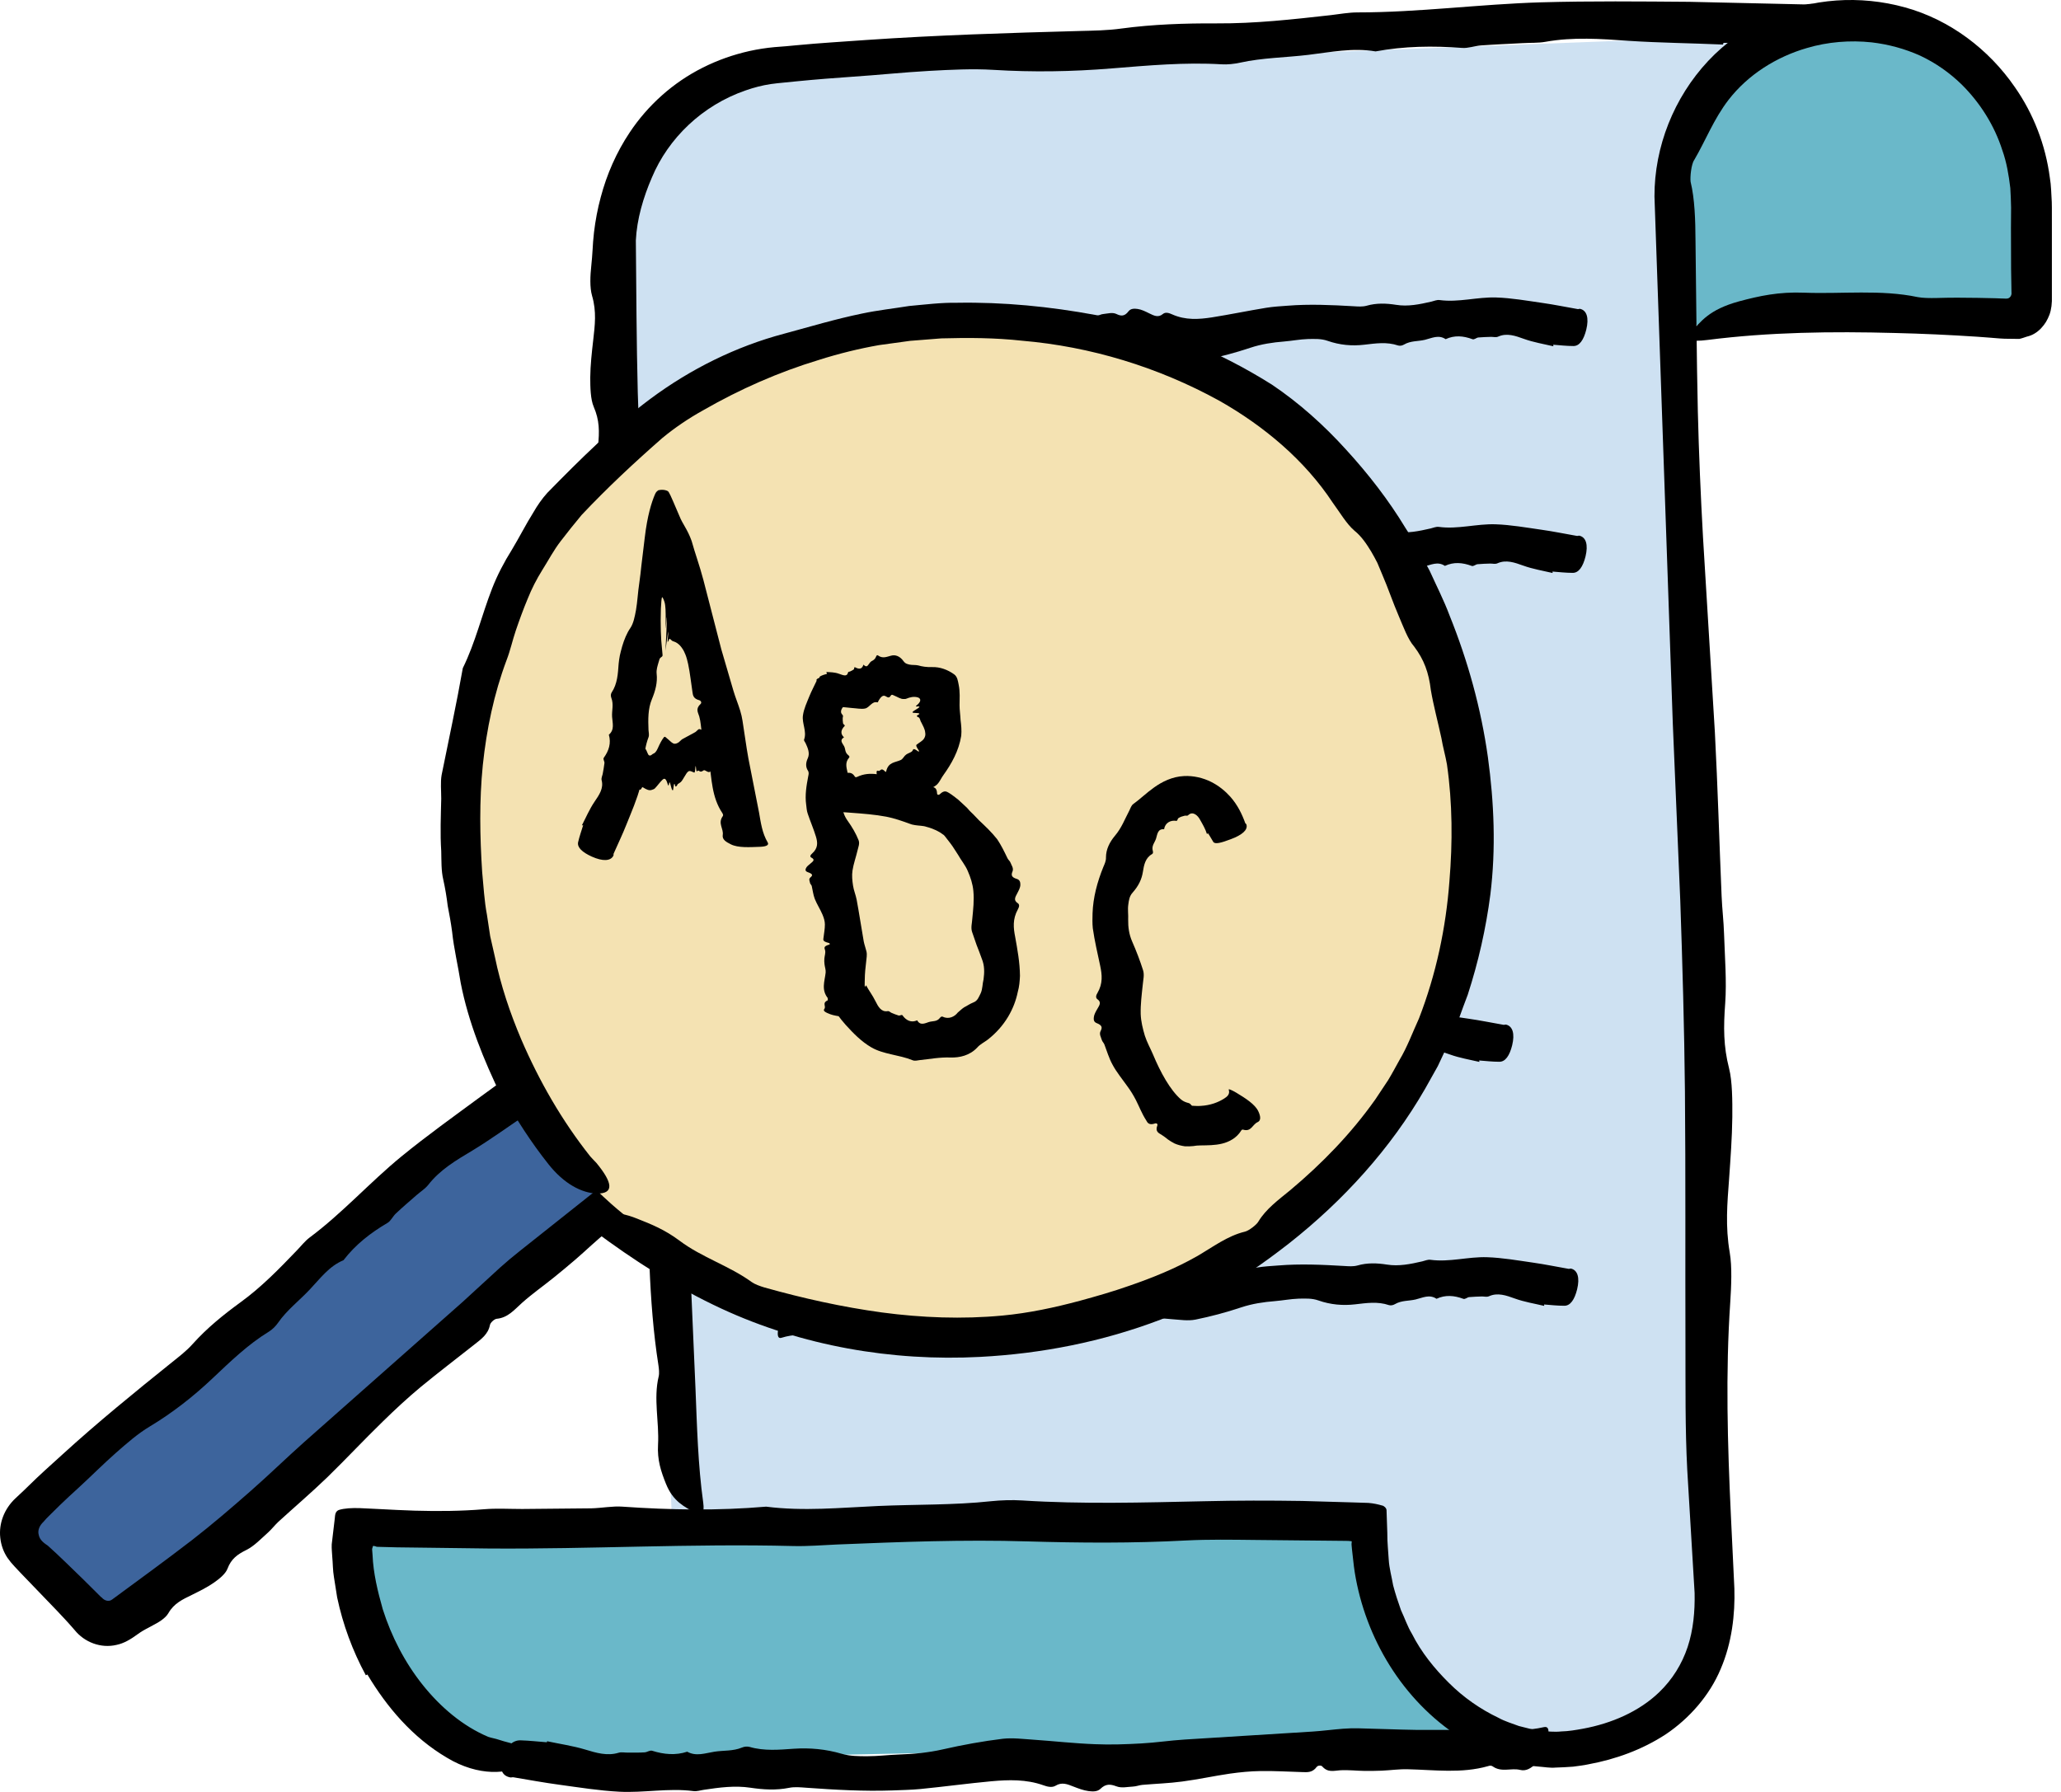 <svg width="92" height="80" viewBox="0 0 92 80" fill="none" xmlns="http://www.w3.org/2000/svg">
<path d="M78.176 1.31L75.069 1.713L34.924 3.263C30.751 3.263 27.362 6.647 27.362 10.82L29.99 67.674L61.432 67.535C60.959 78.538 69.835 77.674 69.835 77.674L67.011 77.893C67.08 77.887 69.968 77.668 70.037 77.662C72.856 77.391 76.395 75.95 76.493 71.207C76.083 52.475 75.271 15.004 75.271 15.004C74.879 13.811 74.141 11.045 74.896 7.638C75.628 4.382 77.334 2.243 78.176 1.31ZM75.248 13.736L75.253 13.84L75.248 13.736Z" fill="#CEE1F2"/>
<path d="M69.339 15.459C68.901 15.355 68.463 15.286 68.031 15.131C67.645 14.992 67.264 14.854 66.878 15.027C66.78 15.073 66.671 15.039 66.561 15.039C66.371 15.044 66.181 15.05 65.985 15.067C65.898 15.079 65.806 15.177 65.725 15.142C65.322 14.992 64.924 14.958 64.532 15.142C64.215 14.929 63.916 15.096 63.604 15.171C63.293 15.246 62.976 15.206 62.67 15.384C62.59 15.431 62.498 15.448 62.411 15.425C61.904 15.252 61.402 15.332 60.895 15.39C60.353 15.454 59.806 15.407 59.264 15.217C58.976 15.114 58.67 15.131 58.377 15.136C58.025 15.148 57.673 15.217 57.322 15.246C56.815 15.286 56.307 15.361 55.806 15.528C55.132 15.753 54.457 15.932 53.777 16.07C53.431 16.139 53.074 16.076 52.722 16.053C52.019 16.001 51.316 15.909 50.613 15.88C50.082 15.857 49.558 15.892 49.033 15.938C48.544 15.978 48.054 16.082 47.564 16.134C46.105 16.284 44.653 16.41 43.195 16.56C42.843 16.595 42.497 16.664 42.146 16.704C41.973 16.727 41.794 16.733 41.621 16.727C40.97 16.716 40.319 16.687 39.667 16.693C38.733 16.698 37.806 16.733 36.872 16.739C36.342 16.739 35.817 16.716 35.293 16.883C35.148 16.929 35.097 16.802 35.143 16.526C35.229 16.041 35.293 15.54 35.535 15.252C35.702 15.056 35.857 14.9 36.071 14.969C36.382 15.067 36.699 14.831 37.01 15.114C37.056 15.154 37.114 15.136 37.166 15.119C38.065 14.768 38.987 14.923 39.898 14.941C40.197 14.946 40.492 14.889 40.791 14.866C40.987 14.854 41.177 14.843 41.373 14.848C41.656 14.848 41.938 14.889 42.215 14.86C42.428 14.837 42.63 14.739 42.826 15.021C42.866 15.079 42.976 15.062 43.016 14.992C43.16 14.727 43.333 14.75 43.512 14.756C43.984 14.768 44.457 14.796 44.93 14.785C45.281 14.773 45.627 14.722 45.973 14.652C46.509 14.543 47.045 14.376 47.587 14.272C48.036 14.185 48.492 14.157 48.947 14.099C49.051 14.088 49.154 14.024 49.258 14.018C49.448 14.001 49.65 13.932 49.835 14.018C50.036 14.116 50.198 14.134 50.376 13.897C50.48 13.765 50.642 13.776 50.78 13.793C50.953 13.817 51.126 13.903 51.299 13.989C51.506 14.088 51.696 14.197 51.91 14.018C52.025 13.92 52.186 13.972 52.325 14.036C52.918 14.301 53.512 14.26 54.105 14.168C54.907 14.041 55.708 13.874 56.515 13.742C56.832 13.69 57.149 13.672 57.466 13.649C58.451 13.569 59.437 13.615 60.423 13.672C60.619 13.684 60.815 13.701 61.005 13.649C61.443 13.523 61.881 13.54 62.319 13.609C62.849 13.696 63.374 13.586 63.898 13.465C64.019 13.436 64.14 13.379 64.261 13.396C65.109 13.511 65.944 13.252 66.792 13.281C67.478 13.304 68.158 13.425 68.844 13.523C69.374 13.598 69.898 13.707 70.428 13.799C70.463 13.805 70.498 13.782 70.532 13.788C70.832 13.857 70.936 14.191 70.809 14.716C70.694 15.177 70.503 15.454 70.233 15.448C69.933 15.448 69.633 15.413 69.333 15.39C69.339 15.407 69.339 15.431 69.339 15.459Z" fill="black"/>
<path d="M69.305 25.581C68.867 25.477 68.429 25.408 67.997 25.252C67.611 25.114 67.23 24.975 66.844 25.148C66.746 25.194 66.637 25.16 66.527 25.16C66.337 25.166 66.147 25.171 65.951 25.189C65.864 25.2 65.772 25.298 65.692 25.264C65.288 25.114 64.89 25.079 64.498 25.264C64.181 25.05 63.882 25.217 63.57 25.292C63.259 25.367 62.942 25.327 62.637 25.506C62.556 25.552 62.464 25.569 62.377 25.546C61.87 25.373 61.369 25.454 60.861 25.511C60.32 25.575 59.772 25.529 59.23 25.338C58.942 25.235 58.637 25.252 58.343 25.258C57.991 25.269 57.639 25.338 57.288 25.367C56.781 25.408 56.273 25.483 55.772 25.65C55.098 25.874 54.423 26.053 53.743 26.191C53.397 26.261 53.04 26.197 52.688 26.174C51.985 26.122 51.282 26.03 50.579 26.001C50.049 25.978 49.524 26.013 49 26.059C48.51 26.099 48.02 26.203 47.53 26.255C46.072 26.405 44.619 26.532 43.161 26.681C42.809 26.716 42.464 26.785 42.112 26.825C41.939 26.849 41.76 26.854 41.587 26.849C40.936 26.837 40.285 26.808 39.633 26.814C38.7 26.82 37.772 26.854 36.838 26.86C36.308 26.86 35.783 26.837 35.259 27.004C35.115 27.05 35.063 26.923 35.109 26.647C35.19 26.163 35.259 25.661 35.501 25.373C35.668 25.177 35.824 25.021 36.037 25.09C36.348 25.189 36.665 24.952 36.976 25.24C37.023 25.281 37.08 25.264 37.132 25.246C38.031 24.895 38.953 25.05 39.864 25.067C40.164 25.073 40.458 25.016 40.757 24.993C40.953 24.981 41.144 24.97 41.34 24.975C41.622 24.975 41.904 25.016 42.181 24.987C42.394 24.964 42.596 24.866 42.792 25.148C42.832 25.206 42.942 25.189 42.982 25.119C43.126 24.854 43.299 24.877 43.478 24.883C43.951 24.895 44.423 24.923 44.896 24.912C45.247 24.9 45.593 24.849 45.939 24.779C46.475 24.67 47.011 24.503 47.553 24.399C48.002 24.312 48.458 24.284 48.913 24.226C49.017 24.215 49.121 24.151 49.224 24.145C49.415 24.128 49.616 24.059 49.801 24.145C50.002 24.243 50.164 24.261 50.343 24.024C50.446 23.892 50.608 23.903 50.746 23.921C50.919 23.944 51.092 24.03 51.265 24.116C51.472 24.215 51.663 24.324 51.876 24.145C51.991 24.047 52.152 24.099 52.291 24.163C52.884 24.428 53.478 24.387 54.072 24.295C54.873 24.168 55.674 24.001 56.481 23.869C56.798 23.817 57.115 23.799 57.432 23.776C58.418 23.696 59.403 23.742 60.389 23.799C60.585 23.811 60.781 23.828 60.971 23.776C61.409 23.65 61.847 23.667 62.285 23.736C62.815 23.823 63.34 23.713 63.864 23.592C63.985 23.563 64.106 23.506 64.228 23.523C65.075 23.638 65.91 23.379 66.758 23.407C67.444 23.431 68.124 23.552 68.81 23.65C69.34 23.724 69.865 23.834 70.395 23.926C70.429 23.932 70.464 23.909 70.499 23.915C70.798 23.984 70.902 24.318 70.775 24.843C70.66 25.304 70.47 25.581 70.199 25.575C69.899 25.575 69.599 25.54 69.3 25.517C69.305 25.534 69.305 25.557 69.305 25.581Z" fill="black"/>
<path d="M68.93 58.301C68.493 58.197 68.054 58.128 67.622 57.973C67.236 57.834 66.856 57.696 66.469 57.869C66.371 57.915 66.262 57.88 66.152 57.88C65.962 57.886 65.766 57.892 65.576 57.909C65.49 57.921 65.397 58.019 65.317 57.984C64.913 57.834 64.516 57.8 64.124 57.984C63.806 57.771 63.507 57.938 63.196 58.013C62.884 58.088 62.567 58.048 62.262 58.226C62.181 58.272 62.089 58.29 62.002 58.267C61.495 58.094 60.994 58.174 60.487 58.232C59.945 58.295 59.397 58.249 58.855 58.059C58.567 57.955 58.262 57.973 57.968 57.978C57.616 57.99 57.265 58.059 56.913 58.088C56.406 58.128 55.899 58.203 55.397 58.37C54.723 58.595 54.048 58.774 53.368 58.912C53.023 58.981 52.665 58.918 52.314 58.895C51.61 58.843 50.907 58.751 50.204 58.722C49.674 58.699 49.149 58.733 48.625 58.78C48.135 58.82 47.645 58.924 47.155 58.975C45.697 59.125 44.244 59.252 42.786 59.402C42.434 59.437 42.089 59.506 41.737 59.546C41.564 59.569 41.386 59.575 41.212 59.569C40.561 59.558 39.91 59.529 39.259 59.535C38.325 59.54 37.397 59.575 36.463 59.581C35.933 59.581 35.408 59.558 34.884 59.725C34.74 59.771 34.688 59.644 34.734 59.367C34.815 58.883 34.884 58.382 35.126 58.094C35.293 57.898 35.449 57.742 35.662 57.811C35.973 57.909 36.29 57.673 36.602 57.961C36.648 58.002 36.705 57.984 36.757 57.967C37.656 57.615 38.578 57.771 39.489 57.788C39.789 57.794 40.083 57.736 40.383 57.713C40.578 57.702 40.769 57.69 40.965 57.696C41.247 57.696 41.53 57.736 41.806 57.708C42.02 57.684 42.221 57.587 42.417 57.869C42.458 57.926 42.567 57.909 42.607 57.84C42.752 57.575 42.924 57.598 43.103 57.604C43.576 57.615 44.048 57.644 44.521 57.633C44.873 57.621 45.218 57.569 45.564 57.5C46.1 57.391 46.636 57.223 47.178 57.12C47.628 57.033 48.083 57.004 48.538 56.947C48.642 56.935 48.746 56.872 48.849 56.866C49.04 56.849 49.242 56.779 49.426 56.866C49.628 56.964 49.789 56.981 49.968 56.745C50.072 56.612 50.233 56.624 50.371 56.641C50.544 56.664 50.717 56.751 50.89 56.837C51.097 56.935 51.288 57.045 51.501 56.866C51.616 56.768 51.778 56.82 51.916 56.883C52.51 57.148 53.103 57.108 53.697 57.016C54.498 56.889 55.299 56.722 56.106 56.589C56.423 56.538 56.74 56.52 57.057 56.497C58.043 56.416 59.028 56.462 60.014 56.52C60.21 56.532 60.406 56.549 60.596 56.497C61.034 56.37 61.472 56.388 61.91 56.457C62.441 56.543 62.965 56.434 63.489 56.313C63.611 56.284 63.732 56.226 63.853 56.243C64.7 56.359 65.536 56.099 66.383 56.128C67.069 56.151 67.749 56.272 68.435 56.37C68.965 56.445 69.49 56.555 70.02 56.647C70.055 56.653 70.089 56.63 70.124 56.635C70.423 56.705 70.527 57.039 70.4 57.563C70.285 58.025 70.095 58.301 69.824 58.295C69.524 58.295 69.225 58.261 68.925 58.238C68.93 58.249 68.93 58.272 68.93 58.301Z" fill="black"/>
<path d="M66.036 47.408C65.598 47.304 65.16 47.235 64.728 47.079C64.342 46.941 63.961 46.802 63.575 46.975C63.477 47.021 63.368 46.987 63.258 46.987C63.068 46.993 62.878 46.998 62.682 47.016C62.595 47.027 62.503 47.125 62.422 47.091C62.019 46.941 61.621 46.906 61.229 47.091C60.912 46.877 60.613 47.044 60.301 47.119C59.99 47.194 59.673 47.154 59.368 47.333C59.287 47.379 59.195 47.396 59.108 47.373C58.601 47.2 58.1 47.281 57.593 47.339C57.051 47.402 56.503 47.356 55.961 47.166C55.673 47.062 55.368 47.079 55.074 47.085C54.722 47.096 54.37 47.166 54.019 47.194C53.512 47.235 53.005 47.31 52.503 47.477C51.829 47.702 51.154 47.88 50.474 48.019C50.128 48.088 49.771 48.024 49.419 48.001C48.716 47.949 48.013 47.857 47.31 47.828C46.78 47.805 46.255 47.84 45.725 47.886C45.235 47.926 44.745 48.03 44.255 48.082C42.797 48.232 41.344 48.359 39.886 48.508C39.535 48.543 39.189 48.612 38.837 48.653C38.664 48.676 38.486 48.681 38.313 48.676C37.661 48.664 37.01 48.635 36.359 48.641C35.425 48.647 34.497 48.681 33.563 48.687C33.033 48.687 32.508 48.664 31.984 48.831C31.84 48.877 31.788 48.751 31.834 48.474C31.921 47.99 31.984 47.488 32.226 47.2C32.393 47.004 32.549 46.849 32.762 46.918C33.073 47.016 33.39 46.779 33.702 47.068C33.748 47.108 33.805 47.091 33.857 47.073C34.756 46.722 35.679 46.877 36.589 46.895C36.889 46.9 37.183 46.843 37.483 46.82C37.679 46.808 37.869 46.797 38.065 46.802C38.347 46.802 38.63 46.843 38.906 46.814C39.12 46.791 39.321 46.693 39.517 46.975C39.558 47.033 39.667 47.016 39.708 46.947C39.852 46.681 40.025 46.704 40.203 46.71C40.676 46.722 41.148 46.751 41.621 46.739C41.973 46.727 42.319 46.676 42.664 46.606C43.2 46.497 43.736 46.33 44.278 46.226C44.728 46.14 45.183 46.111 45.638 46.053C45.742 46.042 45.846 45.978 45.95 45.972C46.14 45.955 46.342 45.886 46.526 45.972C46.728 46.07 46.889 46.088 47.068 45.851C47.172 45.719 47.333 45.73 47.471 45.748C47.644 45.771 47.817 45.857 47.99 45.944C48.197 46.042 48.388 46.151 48.601 45.972C48.716 45.874 48.878 45.926 49.016 45.99C49.61 46.255 50.203 46.215 50.797 46.122C51.598 45.995 52.399 45.828 53.206 45.696C53.523 45.644 53.84 45.627 54.157 45.604C55.143 45.523 56.129 45.569 57.114 45.627C57.31 45.638 57.506 45.655 57.696 45.604C58.134 45.477 58.572 45.494 59.01 45.563C59.541 45.65 60.065 45.54 60.59 45.419C60.711 45.39 60.832 45.333 60.953 45.35C61.8 45.465 62.636 45.206 63.483 45.235C64.169 45.258 64.849 45.379 65.535 45.477C66.065 45.552 66.59 45.661 67.12 45.753C67.155 45.759 67.189 45.736 67.224 45.742C67.523 45.811 67.627 46.145 67.5 46.67C67.385 47.131 67.195 47.408 66.924 47.402C66.624 47.402 66.325 47.367 66.025 47.344C66.036 47.361 66.036 47.385 66.036 47.408Z" fill="black"/>
<path d="M82.47 1.407L82.464 1.401C81.732 1.43 79.79 1.609 77.997 3.044C75.294 5.211 75.161 8.462 75.15 8.958C75.184 10.549 75.219 12.145 75.253 13.736V13.793C75.253 13.811 75.253 13.828 75.253 13.845L75.985 14.86C77.772 14.462 79.778 14.116 82.003 13.915C85.115 13.626 87.905 13.667 90.262 13.851C90.262 12.22 90.262 10.595 90.262 8.963C90.262 4.79 86.879 1.407 82.706 1.407C82.625 1.396 82.55 1.407 82.47 1.407Z" fill="#6AB8C9"/>
<path d="M23.743 78.625C19.794 79.005 15.155 74.054 15.339 67.893C15.339 67.812 15.408 67.743 15.495 67.743L61.438 67.541C61.524 67.541 61.587 67.61 61.587 67.697C61.403 73.847 66.095 78.048 70.043 77.668L23.743 78.625Z" fill="#6AB8C9"/>
<path d="M76.908 1.989C75.501 1.926 74.089 1.914 72.694 1.822C71.449 1.735 70.233 1.643 68.977 1.868C68.654 1.926 68.297 1.903 67.957 1.926C67.34 1.96 66.717 1.983 66.101 2.029C65.818 2.052 65.524 2.162 65.265 2.139C63.968 2.041 62.688 2.058 61.403 2.295C60.389 2.122 59.403 2.329 58.394 2.45C57.386 2.571 56.354 2.577 55.363 2.796C55.098 2.854 54.798 2.888 54.527 2.871C52.884 2.773 51.259 2.923 49.616 3.055C47.858 3.199 46.1 3.228 44.342 3.119C43.409 3.061 42.435 3.113 41.478 3.165C40.342 3.228 39.207 3.349 38.071 3.424C37.247 3.482 36.423 3.545 35.605 3.626C35.201 3.672 34.769 3.701 34.406 3.753C34.025 3.81 33.651 3.908 33.288 4.035C31.345 4.704 29.829 6.174 29.097 7.931C28.717 8.808 28.429 9.782 28.383 10.733C28.405 12.975 28.411 15.263 28.469 17.522C28.515 19.229 28.613 20.935 28.728 22.641C28.832 24.231 28.999 25.817 29.109 27.407L30.083 41.546L30.36 44.941C30.4 45.505 30.429 46.076 30.446 46.641L30.653 52.947L31.045 61.978C31.114 63.684 31.155 65.396 31.391 67.085C31.455 67.558 31.334 67.719 31.051 67.552C30.555 67.264 30.048 67.045 29.725 66.238C29.506 65.69 29.334 65.183 29.374 64.491C29.431 63.489 29.161 62.445 29.403 61.448C29.437 61.31 29.414 61.108 29.391 60.947C28.93 58.019 28.965 55.056 28.867 52.105C28.832 51.142 28.74 50.174 28.676 49.212C28.636 48.583 28.607 47.961 28.584 47.333C28.55 46.422 28.555 45.511 28.492 44.606C28.44 43.92 28.319 43.263 28.578 42.629C28.63 42.497 28.602 42.139 28.527 42.013C28.244 41.534 28.244 40.969 28.227 40.405C28.175 38.877 28.152 37.344 28.077 35.817C28.019 34.687 27.927 33.551 27.812 32.428C27.633 30.681 27.403 28.94 27.23 27.194C27.086 25.73 27.005 24.26 26.884 22.796C26.855 22.456 26.786 22.122 26.763 21.782C26.723 21.159 26.63 20.508 26.694 19.92C26.763 19.269 26.763 18.762 26.503 18.162C26.359 17.828 26.348 17.292 26.348 16.854C26.354 16.295 26.417 15.736 26.48 15.188C26.555 14.525 26.636 13.909 26.429 13.205C26.319 12.825 26.348 12.3 26.394 11.868C26.417 11.632 26.44 11.39 26.452 11.153L26.475 10.79L26.515 10.375C26.578 9.845 26.676 9.321 26.815 8.808C27.086 7.782 27.518 6.796 28.112 5.908C28.913 4.704 30.042 3.684 31.368 3.021C32.031 2.686 32.734 2.439 33.46 2.277C33.824 2.197 34.192 2.139 34.573 2.104L35.086 2.064L35.576 2.018C36.596 1.92 37.616 1.862 38.642 1.787C41.824 1.568 44.999 1.47 48.181 1.384C48.803 1.367 49.443 1.361 50.054 1.274C51.472 1.084 52.884 1.038 54.308 1.044C56.02 1.055 57.714 0.865 59.409 0.675C59.801 0.629 60.204 0.554 60.596 0.554C63.34 0.554 66.055 0.185 68.787 0.104C71 0.041 73.207 0.064 75.415 0.081C77.121 0.122 78.821 0.156 80.527 0.197C80.637 0.197 80.758 0.173 80.867 0.173C81.836 0.208 82.159 0.537 81.72 1.078C81.334 1.557 80.7 1.845 79.83 1.874C78.867 1.903 77.899 1.903 76.936 1.914L76.908 1.989Z" fill="black"/>
<path d="M24.422 77.737C24.987 77.858 25.558 77.939 26.117 78.106C26.613 78.256 27.103 78.406 27.616 78.25C27.748 78.21 27.892 78.25 28.025 78.244C28.273 78.244 28.526 78.25 28.774 78.233C28.889 78.227 29.01 78.129 29.114 78.163C29.633 78.325 30.152 78.377 30.676 78.204C31.08 78.428 31.483 78.267 31.892 78.204C32.301 78.14 32.717 78.186 33.12 78.019C33.23 77.973 33.35 77.962 33.46 77.99C34.117 78.181 34.78 78.117 35.443 78.071C36.152 78.025 36.861 78.088 37.57 78.296C37.944 78.406 38.336 78.406 38.722 78.406C39.183 78.406 39.639 78.348 40.1 78.331C40.769 78.308 41.431 78.25 42.088 78.1C42.976 77.898 43.864 77.737 44.757 77.627C45.212 77.576 45.673 77.639 46.129 77.668C47.045 77.731 47.962 77.835 48.878 77.869C49.564 77.898 50.256 77.875 50.947 77.835C51.593 77.8 52.233 77.702 52.872 77.662L58.59 77.305C59.045 77.276 59.507 77.212 59.962 77.178C60.192 77.16 60.417 77.155 60.648 77.16C61.495 77.178 62.348 77.218 63.195 77.23H66.844C67.535 77.235 68.221 77.27 68.907 77.109C69.097 77.062 69.161 77.195 69.097 77.472C68.982 77.95 68.89 78.452 68.561 78.74C68.342 78.936 68.135 79.086 67.852 79.016C67.449 78.918 67.022 79.143 66.625 78.855C66.567 78.815 66.486 78.826 66.423 78.849C65.242 79.184 64.043 79.016 62.849 78.988C62.458 78.976 62.071 79.034 61.679 79.051C61.426 79.062 61.172 79.062 60.919 79.062C60.55 79.057 60.181 79.011 59.818 79.034C59.541 79.051 59.276 79.149 59.022 78.861C58.971 78.803 58.826 78.815 58.775 78.884C58.578 79.149 58.354 79.12 58.123 79.114C57.507 79.097 56.89 79.057 56.267 79.068C55.812 79.074 55.351 79.12 54.895 79.184C54.187 79.287 53.483 79.443 52.774 79.535C52.181 79.616 51.587 79.633 50.993 79.685C50.855 79.697 50.722 79.754 50.584 79.76C50.331 79.772 50.065 79.841 49.829 79.748C49.564 79.65 49.362 79.627 49.12 79.864C48.982 79.996 48.769 79.985 48.59 79.962C48.365 79.933 48.14 79.846 47.916 79.76C47.65 79.656 47.403 79.547 47.114 79.725C46.959 79.818 46.745 79.766 46.573 79.702C45.806 79.431 45.028 79.454 44.25 79.524C43.195 79.622 42.14 79.766 41.086 79.87C40.67 79.91 40.255 79.916 39.84 79.933C38.549 79.979 37.264 79.904 35.979 79.812C35.725 79.794 35.472 79.766 35.218 79.818C34.642 79.933 34.071 79.898 33.495 79.812C32.803 79.708 32.117 79.8 31.425 79.904C31.264 79.927 31.103 79.985 30.947 79.962C29.84 79.818 28.739 80.048 27.639 79.99C26.745 79.944 25.858 79.8 24.97 79.679C24.284 79.587 23.598 79.46 22.912 79.345C22.866 79.339 22.82 79.362 22.774 79.351C22.382 79.276 22.267 78.93 22.457 78.411C22.624 77.95 22.889 77.685 23.241 77.697C23.633 77.708 24.019 77.754 24.411 77.783L24.422 77.737Z" fill="black"/>
<path d="M25.426 46.976L1.402 67.794C1.01 68.134 0.958 68.728 1.299 69.132L3.984 72.33C4.325 72.734 4.918 72.786 5.327 72.451L29.628 52.37L25.426 46.976Z" fill="#3D649C"/>
<path d="M23.425 49.805C22.642 50.33 21.875 50.889 21.074 51.373C20.353 51.805 19.644 52.22 19.114 52.901C18.976 53.073 18.774 53.2 18.601 53.35C18.29 53.621 17.973 53.892 17.673 54.174C17.535 54.301 17.448 54.509 17.299 54.595C16.543 55.039 15.869 55.563 15.333 56.261C14.682 56.532 14.284 57.091 13.817 57.581C13.35 58.076 12.803 58.491 12.411 59.056C12.307 59.206 12.163 59.35 12.007 59.448C11.062 60.025 10.284 60.785 9.483 61.54C8.63 62.347 7.702 63.074 6.687 63.684C6.146 64.007 5.656 64.44 5.177 64.86C4.607 65.362 4.071 65.903 3.512 66.416C3.229 66.67 2.952 66.93 2.682 67.189L2.278 67.587L2.076 67.788C2.013 67.858 1.984 67.892 1.938 67.944C1.771 68.1 1.667 68.319 1.731 68.532C1.777 68.768 1.99 68.906 2.14 69.01C2.37 69.212 2.67 69.5 2.929 69.748C3.46 70.255 4.001 70.791 4.503 71.293L4.549 71.327C4.647 71.448 4.855 71.535 5.016 71.402L6.762 70.117C7.373 69.667 7.978 69.212 8.578 68.751C9.477 68.053 10.342 67.31 11.2 66.555C12.002 65.852 12.762 65.108 13.558 64.399L20.647 58.128L22.325 56.589C22.607 56.336 22.895 56.094 23.195 55.857L26.497 53.235L27.794 52.174L26.711 50.762C26.019 49.852 25.351 48.929 24.526 48.128C24.296 47.903 24.336 47.742 24.624 47.667C25.131 47.534 25.621 47.356 26.186 47.615C26.567 47.788 26.895 47.967 27.12 48.376C27.448 48.964 28.054 49.385 28.232 50.082C28.255 50.18 28.348 50.278 28.434 50.353C28.578 50.486 28.722 50.624 28.855 50.762C28.993 50.901 29.114 51.027 29.299 51.24C29.639 51.627 29.979 52.036 30.307 52.451L29.385 53.212L28.549 53.869L27.137 54.964C26.63 55.362 26.169 55.817 25.679 56.238C25.362 56.509 25.039 56.779 24.716 57.039C24.244 57.419 23.742 57.771 23.293 58.174C22.953 58.48 22.67 58.831 22.169 58.877C22.065 58.889 21.887 59.05 21.869 59.16C21.788 59.569 21.477 59.788 21.177 60.025C20.376 60.658 19.564 61.275 18.774 61.926C18.192 62.411 17.639 62.924 17.097 63.454C16.255 64.272 15.454 65.131 14.613 65.95C13.909 66.63 13.16 67.27 12.434 67.932C12.267 68.088 12.128 68.272 11.961 68.422C11.65 68.699 11.35 69.022 10.993 69.2C10.595 69.396 10.319 69.598 10.157 70.03C10.065 70.272 9.783 70.492 9.546 70.659C9.241 70.872 8.895 71.039 8.561 71.206C8.157 71.402 7.765 71.581 7.517 72.019C7.379 72.255 7.074 72.434 6.814 72.567L6.503 72.734C6.393 72.797 6.33 72.826 6.146 72.958C5.84 73.183 5.535 73.368 5.195 73.437C4.503 73.598 3.771 73.322 3.327 72.768L3.068 72.474L2.889 72.278L2.532 71.898L0.929 70.232L0.647 69.932C0.532 69.811 0.428 69.685 0.336 69.552C0.157 69.287 0.048 68.981 0.013 68.659C-0.062 68.013 0.192 67.356 0.693 66.889L1.056 66.549L1.275 66.336C1.759 65.857 2.272 65.402 2.78 64.941C4.353 63.506 6.002 62.163 7.661 60.831C7.984 60.572 8.324 60.313 8.601 60.002C9.241 59.287 9.979 58.693 10.745 58.134C11.673 57.46 12.468 56.641 13.258 55.817C13.443 55.627 13.61 55.408 13.817 55.252C15.287 54.157 16.509 52.785 17.915 51.633C19.056 50.699 20.261 49.84 21.448 48.964C22.365 48.289 23.304 47.638 24.227 46.975C24.29 46.929 24.33 46.866 24.394 46.82C24.93 46.451 25.31 46.578 25.42 47.171C25.518 47.696 25.368 48.18 24.924 48.555C24.428 48.97 23.915 49.361 23.414 49.759L23.425 49.805Z" fill="black"/>
<path d="M26.925 53.419C26.256 52.797 22.844 49.523 21.081 43.978C17.991 34.278 22.573 25.926 22.879 25.39C28.159 16.122 37.847 14.352 39.069 14.145C46.874 12.854 55.3 15.655 60.655 22.237C65.6 28.318 67.104 36.623 64.551 43.972C61.49 52.785 53.894 56.456 51.957 57.315C50.758 57.846 43.894 60.756 35.767 58.364C30.718 56.883 27.605 54.059 26.925 53.419Z" fill="#F4E2B2"/>
<path d="M22.376 48.935C21.587 47.315 20.907 45.627 20.567 43.892C20.446 43.114 20.261 42.358 20.18 41.586C20.129 41.2 20.059 40.819 19.985 40.439C19.938 40.053 19.875 39.667 19.788 39.275C19.691 38.871 19.708 38.422 19.696 37.995C19.644 37.217 19.679 36.439 19.696 35.655C19.696 35.298 19.656 34.923 19.714 34.595C20.036 32.992 20.376 31.436 20.659 29.828C21.224 28.681 21.5 27.471 21.967 26.272C22.198 25.678 22.509 25.084 22.849 24.543C23.183 23.989 23.471 23.413 23.812 22.871C23.979 22.577 24.203 22.254 24.434 22.001C25.892 20.514 27.356 19.055 29.034 17.805C30.826 16.473 32.861 15.465 34.993 14.9C36.123 14.594 37.293 14.243 38.469 14.001C39.172 13.851 39.875 13.776 40.584 13.661C41.293 13.597 42.008 13.505 42.722 13.517C44.797 13.482 46.861 13.684 48.913 14.064C51.668 14.548 54.348 15.643 56.775 17.171C57.985 17.983 59.103 18.986 60.089 20.076C61.08 21.159 61.985 22.324 62.74 23.574C63.144 24.185 63.466 24.842 63.818 25.482C64.118 26.145 64.452 26.796 64.706 27.476C65.524 29.505 66.112 31.626 66.417 33.799C66.694 35.822 66.781 37.892 66.527 39.938C66.331 41.453 65.991 42.952 65.518 44.41C65.236 45.125 65.017 45.863 64.671 46.554L64.181 47.598L63.616 48.606C62.077 51.281 59.962 53.603 57.547 55.506C56.383 56.416 55.161 57.258 53.852 57.967C53.201 58.324 52.521 58.641 51.812 58.912C49.212 59.903 46.498 60.434 43.748 60.578C39.818 60.785 35.8 60.088 32.215 58.428C30.175 57.483 28.302 56.278 26.486 54.923C25.973 54.532 25.915 54.289 26.279 54.249C26.907 54.168 27.46 54.013 28.423 54.399C29.08 54.658 29.673 54.895 30.342 55.396C31.322 56.134 32.561 56.514 33.552 57.235C33.697 57.339 33.927 57.419 34.117 57.477C35.858 57.967 37.599 58.353 39.374 58.595C41.149 58.831 42.953 58.901 44.746 58.733C45.916 58.624 47.074 58.376 48.21 58.071C48.947 57.869 49.679 57.661 50.394 57.408C51.437 57.05 52.463 56.635 53.426 56.088C54.152 55.667 54.786 55.177 55.57 54.987C55.737 54.952 56.094 54.681 56.175 54.532C56.51 53.978 57.057 53.575 57.593 53.137C59.017 51.944 60.319 50.601 61.391 49.085L61.962 48.226C62.141 47.932 62.302 47.627 62.469 47.327C62.821 46.739 63.057 46.088 63.34 45.471C64.106 43.494 64.544 41.425 64.7 39.344C64.844 37.609 64.838 35.851 64.59 34.128C64.521 33.73 64.406 33.344 64.342 32.952C64.187 32.231 63.985 31.488 63.87 30.802C63.778 30.03 63.57 29.453 63.126 28.865C62.844 28.548 62.636 27.96 62.435 27.494C62.175 26.894 61.968 26.266 61.708 25.666C61.633 25.482 61.559 25.303 61.484 25.131C61.397 24.958 61.305 24.79 61.207 24.623C61.005 24.295 60.792 23.96 60.458 23.69C60.106 23.39 59.795 22.854 59.489 22.439C58.239 20.543 56.423 19.021 54.429 17.891C51.697 16.387 48.676 15.47 45.622 15.211C44.429 15.079 43.218 15.073 42.019 15.107L40.624 15.217L39.241 15.407C38.354 15.563 37.437 15.787 36.55 16.07C34.757 16.612 33.022 17.378 31.397 18.312C30.751 18.669 30.129 19.09 29.57 19.551C28.307 20.658 27.108 21.776 25.962 22.992C25.639 23.378 25.328 23.77 25.022 24.168C24.716 24.566 24.48 25.015 24.215 25.436C23.944 25.874 23.742 26.266 23.552 26.739C23.362 27.194 23.189 27.667 23.028 28.139C22.878 28.577 22.78 29.044 22.613 29.471C22.048 30.981 21.719 32.566 21.552 34.157C21.391 35.753 21.42 37.344 21.523 38.929C21.587 39.569 21.616 40.209 21.737 40.843L21.881 41.794L22.094 42.733C22.353 43.995 22.768 45.229 23.276 46.422C24.071 48.266 25.085 50.036 26.348 51.627C26.434 51.73 26.538 51.822 26.624 51.92C27.351 52.802 27.425 53.292 26.647 53.286C25.967 53.264 25.178 52.854 24.48 51.972C23.708 50.998 23.034 49.955 22.44 48.877L22.376 48.935Z" fill="black"/>
<path d="M25.974 36.848C26.158 36.496 26.308 36.133 26.539 35.793C26.746 35.488 26.954 35.194 26.856 34.831C26.833 34.739 26.884 34.646 26.902 34.56C26.93 34.393 26.965 34.231 26.982 34.064C26.988 33.989 26.907 33.891 26.954 33.828C27.178 33.517 27.288 33.182 27.178 32.802C27.444 32.577 27.34 32.283 27.323 32.001C27.305 31.718 27.403 31.453 27.288 31.153C27.259 31.073 27.259 30.992 27.299 30.923C27.565 30.525 27.582 30.076 27.616 29.626C27.628 29.505 27.645 29.39 27.668 29.269L27.709 29.096L27.772 28.859C27.864 28.548 27.985 28.26 28.129 28.052C28.279 27.834 28.331 27.545 28.389 27.24C28.452 26.888 28.475 26.427 28.539 26.012C28.573 25.776 28.602 25.528 28.631 25.245C28.677 24.836 28.729 24.427 28.781 24C28.896 23.021 29.086 22.416 29.242 22.058C29.282 21.966 29.328 21.931 29.369 21.902C29.363 21.88 29.582 21.839 29.743 21.897C29.824 21.92 29.847 21.96 29.864 21.995L29.928 22.116C29.968 22.202 30.008 22.289 30.049 22.387L30.331 23.044C30.475 23.407 30.683 23.62 30.873 24.15C31.029 24.715 31.225 25.234 31.398 25.891L32.199 28.992L32.74 30.842C32.827 31.136 32.948 31.424 33.04 31.724C33.086 31.874 33.121 32.024 33.144 32.174C33.236 32.738 33.305 33.303 33.409 33.868L33.882 36.272C33.962 36.727 34.02 37.188 34.268 37.609C34.337 37.724 34.216 37.793 33.939 37.805C33.455 37.822 32.948 37.857 32.625 37.695C32.406 37.586 32.233 37.482 32.262 37.28C32.308 36.992 32.032 36.761 32.262 36.439C32.297 36.393 32.268 36.341 32.245 36.3C31.766 35.586 31.772 34.767 31.651 33.972C31.611 33.712 31.507 33.465 31.438 33.211C31.392 33.044 31.357 32.883 31.328 32.715C31.288 32.473 31.282 32.22 31.213 31.983C31.161 31.805 31.034 31.649 31.276 31.424C31.328 31.378 31.294 31.286 31.219 31.263C30.936 31.188 30.931 31.032 30.908 30.877C30.844 30.468 30.804 30.052 30.717 29.643C30.689 29.505 30.637 29.32 30.596 29.223C30.556 29.125 30.516 29.038 30.464 28.963C30.314 28.727 30.147 28.658 30.049 28.629C29.968 28.606 29.933 28.519 29.882 28.519C29.87 28.519 29.835 28.635 29.83 28.635C29.812 28.623 29.784 28.773 29.812 28.479C29.847 28.145 29.841 28.006 29.749 28.721C29.697 29.125 29.703 29.084 29.709 28.992C29.72 28.738 29.738 28.456 29.749 28.174C29.766 27.741 29.772 27.211 29.732 27.874C29.709 28.237 29.715 27.978 29.715 27.666C29.715 27.326 29.715 27.032 29.657 26.859C29.599 26.681 29.553 26.646 29.553 26.663C29.53 26.692 29.513 26.923 29.501 27.176C29.478 27.88 29.501 28.548 29.547 28.923L29.553 28.986L29.57 29.176C29.582 29.274 29.576 29.292 29.547 29.315L29.495 29.355L29.461 29.39C29.455 29.395 29.449 29.401 29.444 29.413L29.397 29.568C29.351 29.73 29.294 29.897 29.311 30.07C29.357 30.473 29.253 30.842 29.104 31.205C28.919 31.643 28.931 32.116 28.948 32.589C28.954 32.698 28.988 32.813 28.948 32.917C28.677 33.62 28.769 34.393 28.585 35.107C28.435 35.69 28.187 36.249 27.962 36.813C27.789 37.252 27.582 37.678 27.392 38.11C27.38 38.139 27.397 38.174 27.38 38.203C27.259 38.445 26.907 38.462 26.418 38.243C25.985 38.047 25.755 37.828 25.807 37.597C25.864 37.344 25.956 37.09 26.031 36.842L25.974 36.848Z" fill="black"/>
<path d="M27.57 33.142C27.628 33.257 27.686 33.338 27.743 33.499C27.795 33.643 27.841 33.793 27.893 33.632C27.905 33.591 27.922 33.626 27.934 33.626C27.957 33.626 27.985 33.626 28.009 33.609C28.02 33.603 28.032 33.505 28.043 33.539C28.095 33.701 28.147 33.747 28.204 33.568C28.245 33.787 28.285 33.632 28.326 33.562C28.366 33.493 28.412 33.539 28.452 33.372C28.464 33.326 28.475 33.309 28.487 33.343C28.556 33.528 28.619 33.459 28.689 33.413C28.764 33.361 28.833 33.418 28.908 33.626C28.948 33.735 28.988 33.73 29.023 33.73C29.069 33.73 29.115 33.666 29.161 33.649C29.23 33.626 29.294 33.562 29.363 33.407C29.455 33.199 29.542 33.032 29.634 32.917C29.68 32.859 29.726 32.928 29.772 32.963C29.864 33.032 29.957 33.142 30.049 33.188C30.118 33.222 30.187 33.199 30.256 33.165C30.32 33.136 30.389 33.044 30.452 33.003C30.648 32.894 30.838 32.796 31.035 32.686C31.081 32.658 31.127 32.6 31.173 32.565C31.196 32.548 31.219 32.548 31.242 32.554C31.328 32.577 31.415 32.623 31.501 32.635C31.622 32.652 31.749 32.64 31.87 32.658C31.939 32.669 32.009 32.704 32.078 32.548C32.095 32.502 32.101 32.635 32.095 32.911C32.084 33.39 32.072 33.891 32.037 34.179C32.014 34.375 31.991 34.519 31.962 34.45C31.922 34.346 31.876 34.571 31.836 34.283C31.83 34.243 31.824 34.254 31.813 34.271C31.692 34.6 31.57 34.427 31.45 34.387C31.409 34.375 31.369 34.427 31.328 34.439C31.305 34.45 31.277 34.45 31.253 34.444C31.219 34.433 31.179 34.387 31.144 34.41C31.115 34.427 31.086 34.519 31.063 34.237C31.058 34.179 31.046 34.191 31.04 34.26C31.023 34.525 31 34.496 30.971 34.485C30.908 34.462 30.844 34.421 30.781 34.421C30.735 34.421 30.689 34.467 30.642 34.531C30.573 34.629 30.498 34.779 30.429 34.871C30.372 34.946 30.308 34.963 30.251 35.009C30.239 35.021 30.222 35.078 30.21 35.084C30.187 35.096 30.158 35.159 30.135 35.067C30.107 34.963 30.089 34.946 30.06 35.176C30.049 35.309 30.026 35.292 30.009 35.269C29.985 35.24 29.962 35.148 29.939 35.061C29.91 34.957 29.887 34.842 29.859 35.021C29.841 35.113 29.824 35.061 29.801 34.998C29.72 34.715 29.645 34.744 29.565 34.819C29.455 34.923 29.352 35.073 29.242 35.188C29.202 35.234 29.155 35.24 29.115 35.257C28.983 35.315 28.856 35.245 28.723 35.165C28.7 35.148 28.671 35.124 28.648 35.176C28.591 35.297 28.533 35.269 28.475 35.182C28.406 35.084 28.337 35.182 28.268 35.286C28.251 35.309 28.233 35.367 28.222 35.349C28.107 35.217 27.997 35.453 27.887 35.401C27.795 35.361 27.709 35.222 27.617 35.107C27.547 35.015 27.478 34.894 27.409 34.79C27.403 34.784 27.398 34.807 27.398 34.796C27.357 34.721 27.346 34.381 27.363 33.862C27.38 33.401 27.403 33.136 27.444 33.142C27.484 33.153 27.524 33.194 27.565 33.217C27.57 33.194 27.57 33.165 27.57 33.142Z" fill="black"/>
<path d="M38.101 30.877C37.986 31.062 37.905 31.246 37.744 31.431C37.6 31.592 37.45 31.753 37.611 31.921C37.652 31.961 37.617 32.013 37.617 32.053C37.617 32.134 37.617 32.215 37.634 32.301C37.64 32.336 37.738 32.376 37.703 32.411C37.542 32.578 37.496 32.751 37.675 32.918C37.456 33.05 37.611 33.183 37.68 33.316C37.75 33.448 37.703 33.586 37.871 33.719C37.917 33.754 37.934 33.794 37.9 33.828C37.715 34.042 37.784 34.261 37.83 34.474C37.882 34.705 37.825 34.935 37.617 35.166C37.508 35.287 37.513 35.419 37.513 35.54C37.513 35.69 37.577 35.84 37.594 35.99C37.617 36.209 37.68 36.422 37.836 36.641C38.044 36.929 38.211 37.223 38.326 37.511C38.384 37.661 38.315 37.811 38.28 37.961C38.211 38.261 38.101 38.56 38.055 38.86C38.02 39.085 38.044 39.31 38.078 39.535C38.107 39.742 38.199 39.955 38.239 40.163C38.355 40.785 38.447 41.408 38.556 42.03C38.585 42.18 38.643 42.33 38.678 42.48C38.695 42.555 38.695 42.63 38.689 42.705C38.666 42.981 38.62 43.258 38.608 43.535C38.591 43.932 38.603 44.33 38.585 44.728C38.574 44.953 38.539 45.177 38.695 45.402C38.741 45.465 38.608 45.483 38.332 45.46C37.853 45.419 37.352 45.385 37.064 45.281C36.868 45.206 36.724 45.137 36.793 45.05C36.897 44.918 36.672 44.78 36.96 44.653C37 44.636 36.989 44.607 36.971 44.584C36.643 44.197 36.816 43.806 36.856 43.419C36.868 43.293 36.816 43.166 36.804 43.039C36.793 42.958 36.793 42.872 36.799 42.791C36.81 42.67 36.856 42.549 36.833 42.434C36.816 42.342 36.724 42.255 37.006 42.174C37.064 42.157 37.052 42.111 36.983 42.094C36.718 42.03 36.747 41.955 36.758 41.88C36.781 41.679 36.822 41.477 36.822 41.275C36.822 41.125 36.776 40.976 36.712 40.826C36.614 40.595 36.464 40.365 36.372 40.134C36.297 39.938 36.28 39.748 36.234 39.552C36.222 39.506 36.165 39.465 36.159 39.419C36.147 39.339 36.084 39.252 36.176 39.172C36.28 39.085 36.297 39.022 36.067 38.941C35.934 38.895 35.951 38.826 35.974 38.768C36.003 38.693 36.095 38.618 36.182 38.549C36.286 38.462 36.401 38.382 36.222 38.29C36.13 38.238 36.182 38.169 36.245 38.111C36.528 37.863 36.499 37.609 36.424 37.356C36.32 37.01 36.17 36.67 36.055 36.324C36.009 36.192 36.003 36.053 35.986 35.921C35.928 35.5 35.997 35.079 36.078 34.658C36.095 34.578 36.118 34.491 36.067 34.411C35.946 34.22 35.974 34.036 36.061 33.846C36.159 33.621 36.061 33.396 35.957 33.171C35.934 33.12 35.876 33.068 35.894 33.016C36.026 32.653 35.79 32.295 35.842 31.938C35.882 31.644 36.02 31.356 36.136 31.068C36.228 30.843 36.349 30.618 36.453 30.393C36.459 30.376 36.435 30.364 36.447 30.347C36.522 30.22 36.862 30.18 37.381 30.238C37.842 30.29 38.107 30.376 38.101 30.491C38.09 30.618 38.049 30.745 38.026 30.872C38.055 30.877 38.078 30.877 38.101 30.877Z" fill="black"/>
<path d="M53.876 37.235C53.807 37.01 53.698 36.825 53.571 36.601C53.467 36.399 53.242 36.203 53.046 36.387C53 36.439 52.943 36.405 52.885 36.416C52.787 36.439 52.689 36.468 52.602 36.526C52.562 36.554 52.562 36.658 52.51 36.647C52.251 36.606 52.009 36.733 51.963 37.021C51.675 36.993 51.663 37.252 51.605 37.436C51.548 37.621 51.392 37.753 51.461 37.995C51.479 38.059 51.467 38.111 51.421 38.134C51.127 38.301 51.064 38.618 51.017 38.923C50.966 39.252 50.827 39.546 50.562 39.846C50.418 40.001 50.389 40.191 50.366 40.382C50.332 40.601 50.372 40.837 50.36 41.056C50.355 41.385 50.395 41.707 50.539 42.036C50.729 42.468 50.891 42.895 51.023 43.31C51.092 43.523 51.029 43.742 51.012 43.955C50.966 44.393 50.908 44.831 50.919 45.275C50.931 45.604 51.012 45.926 51.104 46.238C51.196 46.526 51.352 46.803 51.467 47.073C51.801 47.875 52.234 48.664 52.712 49.079C52.822 49.177 52.954 49.218 53.041 49.241C53.081 49.246 53.11 49.275 53.127 49.281C53.144 49.298 53.156 49.316 53.167 49.321C53.173 49.339 53.185 49.35 53.196 49.35C53.208 49.356 53.19 49.367 53.231 49.367L53.352 49.373C53.432 49.379 53.513 49.379 53.588 49.373C54.038 49.35 54.389 49.206 54.637 49.05C54.775 48.964 54.914 48.854 54.85 48.653C54.827 48.601 54.954 48.647 55.19 48.785C55.6 49.033 56.026 49.304 56.17 49.615C56.268 49.823 56.303 50.025 56.136 50.099C55.911 50.197 55.853 50.543 55.496 50.434C55.45 50.416 55.415 50.451 55.398 50.486C55.202 50.797 54.885 50.975 54.556 51.056C54.228 51.137 53.894 51.131 53.577 51.137C53.473 51.137 53.369 51.148 53.265 51.166C53.15 51.177 53.017 51.183 52.897 51.177C52.735 51.154 52.574 51.114 52.43 51.05C52.326 50.999 52.228 50.935 52.136 50.872C52.049 50.803 51.963 50.733 51.87 50.676C51.744 50.589 51.548 50.538 51.663 50.243C51.686 50.18 51.628 50.134 51.559 50.157C51.288 50.249 51.219 50.123 51.162 50.013C50.971 49.719 50.856 49.408 50.706 49.114C50.597 48.901 50.47 48.693 50.32 48.491C50.101 48.18 49.836 47.863 49.657 47.523C49.502 47.241 49.415 46.935 49.3 46.635C49.277 46.566 49.208 46.509 49.185 46.434C49.15 46.307 49.058 46.174 49.127 46.036C49.208 45.88 49.208 45.777 48.96 45.679C48.816 45.627 48.816 45.511 48.827 45.413C48.839 45.292 48.914 45.16 48.989 45.033C49.075 44.883 49.179 44.745 48.989 44.612C48.891 44.543 48.931 44.422 48.989 44.33C49.236 43.909 49.196 43.517 49.11 43.114C48.994 42.566 48.862 42.013 48.781 41.442C48.758 41.217 48.764 40.998 48.77 40.774C48.793 40.076 48.977 39.379 49.254 38.699C49.311 38.566 49.375 38.434 49.369 38.278C49.369 37.921 49.53 37.598 49.767 37.315C50.066 36.964 50.205 36.578 50.418 36.174C50.464 36.082 50.499 35.961 50.585 35.898C50.891 35.678 51.162 35.408 51.519 35.154C51.865 34.906 52.326 34.67 52.85 34.647C53.271 34.624 53.703 34.727 54.061 34.906C54.418 35.085 54.695 35.321 54.914 35.563C55.248 35.938 55.444 36.353 55.588 36.751C55.6 36.774 55.634 36.785 55.64 36.814C55.709 37.056 55.438 37.281 54.943 37.465C54.505 37.632 54.234 37.702 54.159 37.586C54.078 37.459 54.009 37.321 53.922 37.2L53.876 37.235Z" fill="black"/>
<path d="M36.885 30.001C37.075 30.013 37.248 30.007 37.455 30.082C37.64 30.145 37.807 30.226 37.853 30.03C37.864 29.978 37.91 29.995 37.945 29.978C38.003 29.949 38.06 29.926 38.112 29.886C38.135 29.869 38.124 29.765 38.164 29.788C38.349 29.886 38.475 29.886 38.544 29.673C38.712 29.851 38.752 29.667 38.839 29.575C38.919 29.477 39.035 29.5 39.109 29.31C39.127 29.258 39.161 29.235 39.196 29.264C39.403 29.413 39.582 29.321 39.767 29.275C39.957 29.217 40.17 29.287 40.331 29.517C40.418 29.638 40.516 29.65 40.614 29.673C40.729 29.696 40.862 29.678 40.988 29.707C41.167 29.759 41.357 29.788 41.611 29.782C41.957 29.771 42.303 29.898 42.591 30.105C42.741 30.215 42.758 30.399 42.792 30.56C42.862 30.889 42.833 31.206 42.833 31.488C42.833 31.696 42.867 31.898 42.879 32.151C42.908 32.376 42.931 32.612 42.908 32.849C42.798 33.535 42.464 34.111 42.118 34.595C42.032 34.71 41.968 34.854 41.882 34.964C41.836 35.022 41.784 35.068 41.726 35.102C41.507 35.235 41.282 35.339 41.069 35.454C40.769 35.621 40.481 35.794 40.181 35.921C40.008 35.99 39.824 36.036 39.726 36.249C39.697 36.307 39.634 36.197 39.542 35.938C39.38 35.488 39.202 35.016 39.156 34.728C39.127 34.526 39.104 34.376 39.19 34.411C39.317 34.462 39.305 34.226 39.513 34.445C39.542 34.474 39.553 34.457 39.559 34.434C39.651 34.019 39.957 34.047 40.205 33.932C40.285 33.898 40.331 33.805 40.389 33.742C40.429 33.702 40.47 33.667 40.522 33.644C40.591 33.604 40.683 33.586 40.729 33.523C40.764 33.471 40.746 33.367 40.977 33.54C41.023 33.575 41.04 33.54 41 33.483C40.85 33.264 40.902 33.252 40.948 33.223C41.046 33.142 41.173 33.085 41.242 32.981C41.294 32.906 41.323 32.808 41.3 32.705C41.288 32.543 41.184 32.376 41.133 32.267C41.069 32.174 41.086 32.111 41.029 32.042C41.017 32.024 40.96 32.013 40.954 32.001C40.942 31.973 40.89 31.967 40.971 31.921C41.069 31.875 41.086 31.834 40.85 31.828C40.718 31.828 40.723 31.805 40.746 31.776C40.769 31.748 40.856 31.696 40.931 31.65C41.023 31.592 41.121 31.523 40.942 31.54C40.844 31.552 40.89 31.511 40.942 31.471C41.167 31.275 41.075 31.16 40.954 31.131C40.787 31.085 40.608 31.131 40.47 31.189C40.412 31.217 40.383 31.2 40.337 31.206C40.21 31.217 40.078 31.119 39.882 31.039C39.841 31.021 39.801 30.998 39.767 31.05C39.691 31.171 39.645 31.148 39.536 31.085C39.409 31.004 39.305 31.137 39.225 31.269C39.202 31.304 39.196 31.361 39.161 31.356C38.925 31.292 38.815 31.592 38.614 31.632C38.447 31.667 38.233 31.621 38.032 31.609C37.876 31.598 37.697 31.569 37.53 31.563C37.519 31.563 37.524 31.586 37.513 31.586C37.409 31.569 37.173 31.327 36.879 30.895C36.619 30.514 36.522 30.249 36.608 30.197C36.706 30.14 36.815 30.111 36.919 30.082L36.885 30.001Z" fill="black"/>
<path d="M38.659 43.984C38.781 44.22 38.948 44.428 39.08 44.699C39.201 44.941 39.334 45.189 39.622 45.143C39.697 45.131 39.737 45.194 39.795 45.218C39.899 45.264 40.008 45.304 40.118 45.339C40.169 45.35 40.25 45.287 40.285 45.327C40.446 45.558 40.677 45.673 40.942 45.552C41.074 45.8 41.294 45.684 41.466 45.627C41.645 45.575 41.824 45.621 41.962 45.437C41.997 45.39 42.043 45.373 42.083 45.39C42.348 45.523 42.619 45.385 42.752 45.206C42.844 45.131 42.925 45.045 43.04 44.97C43.161 44.912 43.282 44.82 43.455 44.751C43.645 44.681 43.697 44.497 43.778 44.341C43.864 44.151 43.853 43.921 43.904 43.725C43.945 43.419 43.956 43.114 43.824 42.797C43.749 42.589 43.674 42.388 43.593 42.186C43.524 41.99 43.455 41.794 43.392 41.604C43.328 41.408 43.392 41.212 43.403 41.004C43.443 40.601 43.489 40.18 43.449 39.771C43.42 39.459 43.322 39.166 43.201 38.889C43.092 38.624 42.896 38.399 42.763 38.157C42.648 37.99 42.55 37.811 42.429 37.656L42.25 37.425C42.193 37.35 42.129 37.264 42.089 37.252C41.939 37.131 41.68 36.998 41.351 36.912C41.207 36.86 41.011 36.866 40.844 36.837C40.752 36.825 40.665 36.802 40.584 36.768C40.267 36.653 39.927 36.532 39.57 36.462C39.057 36.364 38.515 36.324 37.974 36.284C37.668 36.261 37.351 36.22 37.069 36.382C36.994 36.428 36.959 36.301 36.982 36.019C37.017 35.54 37.051 35.033 37.207 34.751C37.316 34.554 37.42 34.405 37.559 34.48C37.755 34.583 37.974 34.37 38.158 34.67C38.181 34.71 38.221 34.699 38.256 34.687C38.861 34.393 39.449 34.63 40.02 34.768C40.21 34.82 40.412 34.797 40.608 34.831C40.734 34.854 40.861 34.883 40.982 34.918C41.161 34.981 41.328 35.079 41.513 35.114C41.651 35.148 41.818 35.114 41.83 35.425C41.83 35.488 41.904 35.506 41.956 35.454C42.158 35.258 42.262 35.344 42.365 35.402C42.51 35.488 42.642 35.604 42.775 35.702L43.161 36.059C43.247 36.163 43.34 36.261 43.443 36.353C43.53 36.439 43.616 36.532 43.703 36.624C43.985 36.889 44.273 37.16 44.515 37.471C44.694 37.736 44.832 38.024 44.971 38.312C45 38.382 45.075 38.434 45.103 38.503C45.149 38.63 45.253 38.751 45.201 38.895C45.132 39.056 45.138 39.166 45.392 39.24C45.536 39.287 45.547 39.402 45.547 39.5C45.547 39.627 45.472 39.759 45.403 39.892C45.322 40.047 45.23 40.191 45.426 40.318C45.536 40.388 45.484 40.508 45.432 40.606C45.196 41.039 45.236 41.425 45.317 41.834C45.415 42.388 45.524 42.958 45.53 43.569C45.518 43.811 45.501 44.042 45.432 44.284C45.282 45.022 44.867 45.811 44.089 46.416C43.939 46.532 43.749 46.618 43.616 46.774C43.288 47.12 42.844 47.223 42.435 47.212C41.945 47.194 41.513 47.281 41.063 47.327C40.959 47.339 40.85 47.373 40.752 47.339C40.112 47.079 39.443 47.079 38.89 46.756C38.446 46.497 38.089 46.128 37.749 45.754C37.484 45.46 37.265 45.143 37.046 44.774C37.034 44.751 36.994 44.751 36.982 44.716C36.855 44.457 37.097 44.215 37.564 43.961C37.974 43.73 38.204 43.592 38.302 43.69C38.406 43.8 38.504 43.932 38.625 44.053L38.659 43.984Z" fill="black"/>
<path d="M16.33 74.792C15.736 73.697 15.304 72.521 15.05 71.316L14.906 70.405C14.854 70.106 14.86 69.794 14.831 69.495C14.826 69.362 14.797 69.126 14.808 68.947L14.872 68.4L14.935 67.869C14.964 67.702 14.929 67.495 15.12 67.414C15.627 67.253 16.457 67.362 16.981 67.374C17.494 67.403 18.002 67.425 18.515 67.443C19.535 67.472 20.566 67.466 21.615 67.379C22.157 67.333 22.745 67.368 23.31 67.368C24.336 67.356 25.368 67.351 26.394 67.339C26.86 67.328 27.356 67.23 27.788 67.264C29.927 67.414 32.054 67.449 34.198 67.264C35.869 67.477 37.512 67.31 39.189 67.235C40.866 67.16 42.572 67.201 44.232 67.022C44.67 66.976 45.178 66.959 45.621 66.987C48.331 67.16 51.039 67.08 53.76 67.022C55.218 66.987 56.676 66.987 58.135 67.01L60.365 67.074L61.08 67.097C61.31 67.114 61.512 67.16 61.691 67.212C61.777 67.224 61.887 67.322 61.893 67.42L61.904 67.76L61.927 68.423L61.933 68.769L61.95 69.057L61.991 69.633C62.014 70.019 62.123 70.394 62.187 70.774C62.285 71.149 62.406 71.518 62.538 71.887C62.705 72.238 62.826 72.613 63.028 72.942C63.443 73.766 64.031 74.492 64.677 75.132C65.322 75.777 66.083 76.308 66.896 76.694C67.184 76.855 67.501 76.942 67.8 77.057C68.112 77.138 68.429 77.224 68.746 77.264C69.063 77.299 69.385 77.333 69.697 77.299C70.008 77.293 70.342 77.236 70.659 77.178C71.945 76.942 73.172 76.406 74.06 75.552C74.654 74.982 75.08 74.29 75.334 73.529C75.587 72.763 75.662 71.944 75.645 71.12C75.535 69.293 75.426 67.46 75.317 65.633C75.219 63.771 75.242 61.869 75.236 59.99C75.224 56.227 75.247 52.468 75.213 48.705C75.184 45.875 75.103 43.039 75.005 40.209C74.896 37.569 74.78 34.929 74.671 32.29L73.853 8.773C73.847 6.549 74.723 4.353 76.25 2.721C77.011 1.909 77.945 1.246 78.965 0.785C80.861 -0.086 83.034 -0.224 85.034 0.329C87.046 0.883 88.781 2.208 89.933 3.88C90.775 5.079 91.311 6.479 91.501 7.926C91.564 8.289 91.564 8.652 91.588 9.015C91.599 9.367 91.588 9.649 91.593 9.972V11.845V13.223C91.605 13.528 91.57 13.822 91.484 14.053C91.392 14.284 91.299 14.457 91.109 14.658C90.919 14.854 90.712 14.975 90.481 15.027C90.366 15.062 90.256 15.108 90.135 15.131L89.697 15.125C89.409 15.131 89.103 15.096 88.804 15.073L88.262 15.033C87.034 14.952 85.801 14.895 84.573 14.866C81.783 14.791 78.982 14.825 76.221 15.177C75.449 15.275 75.184 15.171 75.455 14.871C75.922 14.353 76.285 13.822 77.628 13.454C78.538 13.211 79.397 13.021 80.544 13.067C82.21 13.131 83.968 12.918 85.599 13.263C85.83 13.309 86.164 13.309 86.435 13.304C87.046 13.286 87.662 13.286 88.273 13.298L89.063 13.315L89.374 13.327C89.478 13.321 89.582 13.356 89.674 13.304C89.766 13.252 89.807 13.137 89.789 13.033L89.784 12.722L89.772 12.013L89.766 10.18L89.772 9.263C89.766 8.964 89.755 8.687 89.737 8.393C89.668 7.822 89.576 7.252 89.38 6.704C89.028 5.603 88.394 4.595 87.57 3.776C87.028 3.246 86.4 2.808 85.714 2.485C85.023 2.174 84.291 1.978 83.547 1.891C82.579 1.788 81.587 1.868 80.654 2.145C79.299 2.537 78.031 3.332 77.161 4.456C76.498 5.315 76.141 6.266 75.628 7.142C75.495 7.327 75.438 7.909 75.466 8.116C75.651 8.877 75.68 9.817 75.685 10.762C75.72 13.298 75.731 15.834 75.789 18.37C75.835 20.249 75.916 22.128 76.02 23.995C76.198 26.9 76.371 29.794 76.55 32.699C76.677 35.125 76.746 37.569 76.85 40.007C76.873 40.572 76.942 41.125 76.959 41.69C76.994 42.722 77.08 43.811 77.011 44.785C76.93 45.863 76.93 46.705 77.184 47.702C77.328 48.261 77.334 49.149 77.328 49.875C77.317 50.803 77.247 51.725 77.184 52.636C77.103 53.725 77.011 54.745 77.213 55.921C77.322 56.549 77.282 57.425 77.236 58.14C77.022 61.293 77.115 64.486 77.265 67.673L77.42 70.918C77.455 72.065 77.311 73.345 76.809 74.509C76.319 75.685 75.414 76.717 74.36 77.426C73.293 78.123 72.106 78.544 70.924 78.763C70.694 78.815 70.458 78.838 70.221 78.872C69.973 78.895 69.703 78.901 69.443 78.913C69.178 78.936 68.924 78.884 68.665 78.867C68.406 78.849 68.152 78.803 67.91 78.74C66.913 78.521 65.985 78.106 65.172 77.564C62.596 75.904 60.947 73.12 60.475 70.204C60.417 69.846 60.394 69.501 60.348 69.149L60.336 69.016L60.331 68.959V68.953V68.924L60.336 68.867C60.336 68.849 60.348 68.82 60.331 68.809C60.313 68.803 60.296 68.803 60.279 68.803L60.221 68.797C60.187 68.797 60.244 68.791 60.014 68.791L56.048 68.751C55.011 68.74 53.956 68.722 52.936 68.774C50.573 68.901 48.221 68.884 45.864 68.815C43.022 68.728 40.198 68.838 37.373 68.953C36.717 68.982 36.048 69.039 35.402 69.022C30.866 68.907 26.342 69.166 21.817 69.132L19.074 69.097L17.708 69.08L17.022 69.062L16.849 69.057C16.78 69.057 16.82 69.051 16.803 69.051L16.774 69.039C16.745 69.034 16.636 68.987 16.641 69.051L16.618 69.126C16.607 69.155 16.607 69.149 16.63 69.42C16.664 70.244 16.86 71.045 17.085 71.841C17.471 73.057 18.071 74.221 18.866 75.218C19.662 76.215 20.659 77.062 21.794 77.541C21.944 77.593 22.111 77.616 22.261 77.668C22.584 77.777 22.86 77.823 23.079 77.91C23.298 77.956 23.466 78.019 23.569 78.1C23.783 78.256 23.777 78.469 23.396 78.734C22.739 79.23 21.345 79.316 19.955 78.475C18.416 77.57 17.27 76.215 16.399 74.757L16.33 74.792Z" fill="black"/>
</svg>
